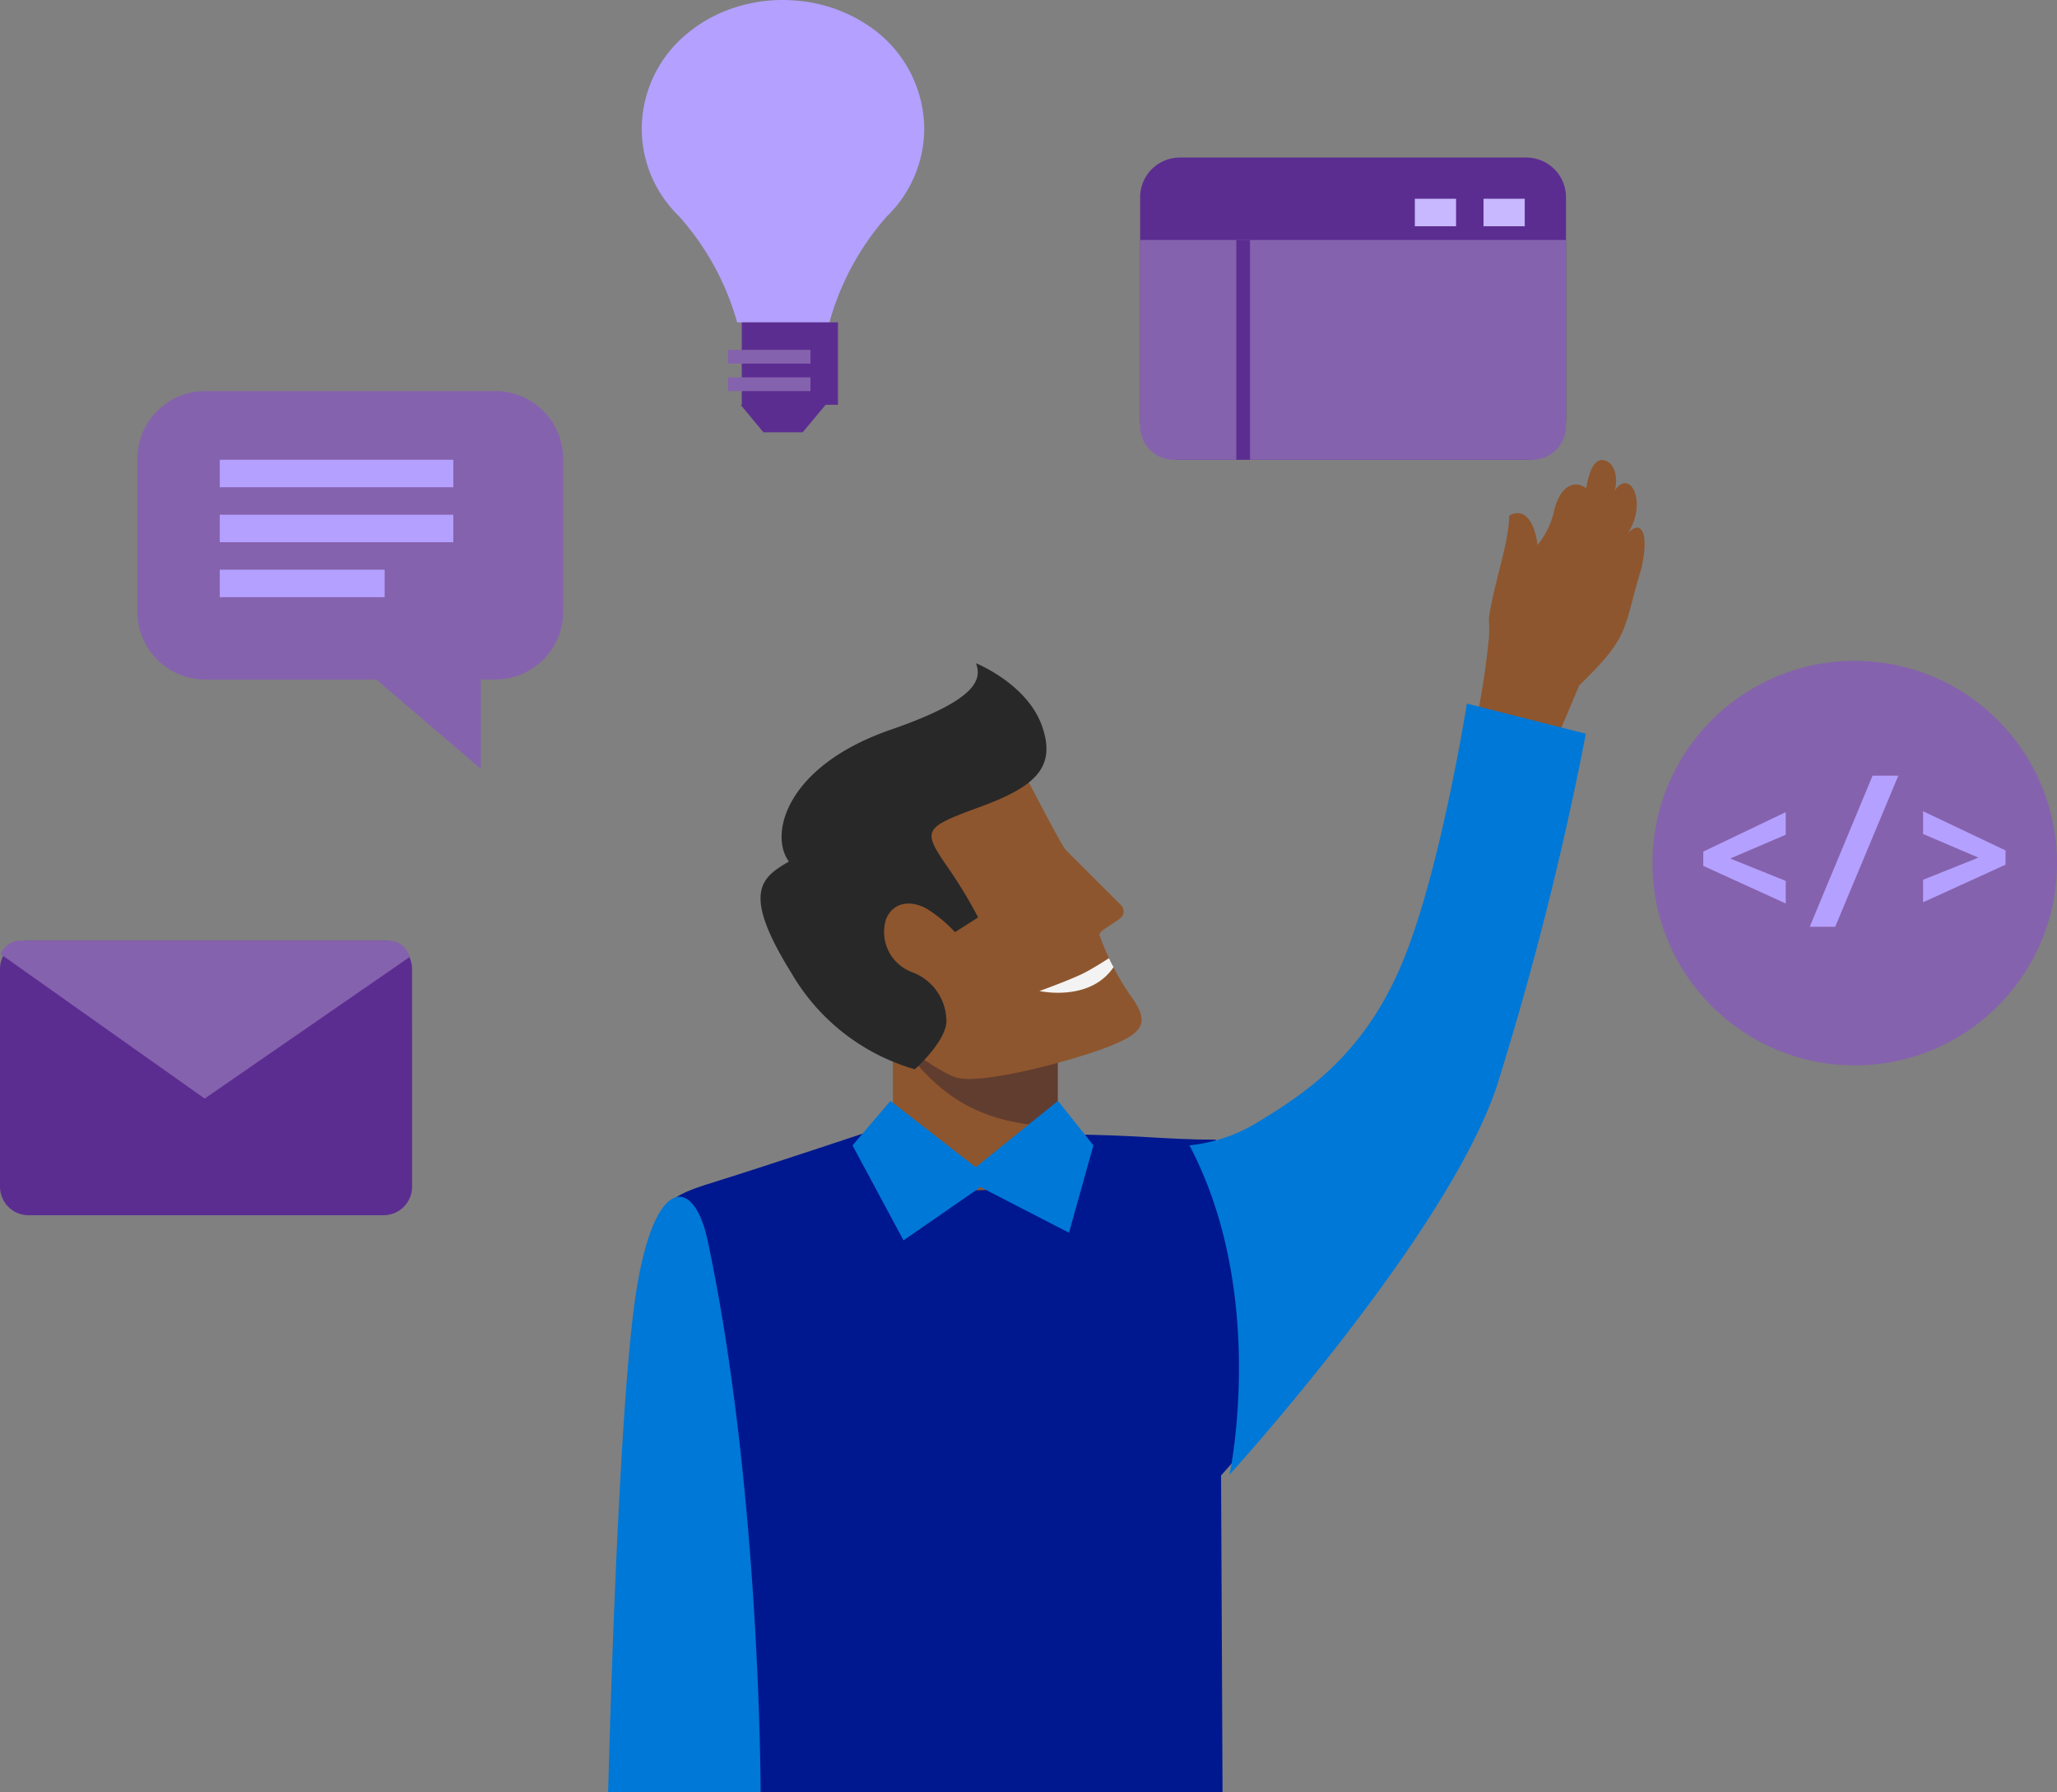 <svg xmlns="http://www.w3.org/2000/svg" viewBox="0 0 172.163 150"><rect x="0" y="0" width="172.163" height="150" fill="#808080" stroke="none"/><title>zerodata-keep-an-eye-on-important-work</title><path d="M101.749 95.39c-4.27 0-6.955-.431-12.626-.431L81.108 98.1l-7.141-3.8s-9.934 3.313-13.705 4.484-5.077 1.6-5.077 4.8.142 46.416.142 46.416h46.995l-.124-26.508s2.084-2.3 5-5.827z" fill="#00188f"/><path d="M127.74 38.481H98.748a3.323 3.323 0 0 1-3.324-3.321V16.511a3.323 3.323 0 0 1 3.321-3.324h29a3.323 3.323 0 0 1 3.324 3.321v18.65a3.321 3.321 0 0 1-3.321 3.321z" fill="#5c2d91"/><path d="M95.424 20.086v15.577a2.817 2.817 0 0 0 2.816 2.818h30.007a2.817 2.817 0 0 0 2.818-2.816V20.086z" fill="#8562ad"/><path d="M103.472 20.086h1.15v18.395h-1.15z" fill="#5c2d91"/><path d="M124.166 16.636h3.449v2.3h-3.449zm-5.748 0h3.449v2.3h-3.449z" fill="#c7b8ff"/><path d="M74.73 87.768v7.114c0 2.156 2.028 4.742 6.969 4.742s6.827-2.429 6.827-5.016v-6.143z" fill="#8e562e"/><path d="M72.969 84.051c4 5.587 6.683 10.024 15.556 10.244v-5.916z" fill="#613d30"/><path d="M85.615 64.532S88.8 70.7 89.171 71.1s4.679 4.684 4.679 4.684a.75.75 0 0 1 .092.871c-.281.47-1.864 1.132-1.927 1.58a21.5 21.5 0 0 0 2.808 5.384c1.416 2.054.74 2.874-1.935 3.942-2.8 1.121-10.347 3.183-12.719 2.663s-12.387-8.83-12.387-8.83 2.51-13.815 4.54-15.46 13.293-1.402 13.293-1.402z" fill="#8e562e"/><path d="M81.691 55.515s4.254 1.711 5.507 5.215-.561 5.126-5.229 6.83-4.754 1.933-2.8 4.811a40.262 40.262 0 0 1 2.7 4.414l-1.938 1.235a11.727 11.727 0 0 0-2.355-1.954c-1.5-.83-2.913-.46-3.43.912a3.587 3.587 0 0 0 2.184 4.39 4.38 4.38 0 0 1 2.874 3.9c.183 1.735-2.636 4.23-2.636 4.23a17.542 17.542 0 0 1-10.325-8.048c-4.245-6.823-2.5-8-.214-9.341-1.669-2.248-.27-7.991 8.532-11.037 7.339-2.538 7.599-4.242 7.13-5.557z" fill="#282828"/><path d="M92.816 80.2c-.607.39-1.468.925-2.113 1.252-1.1.556-3.7 1.495-3.7 1.495s4.2.952 6.2-2a8.049 8.049 0 0 1-.387-.747z" fill="#f3f3f3"/><path d="M132.178 57.362c4.352-4.2 3.633-4.664 5.184-9.731.706-3.019.008-4.222-1.115-2.989 1.687-2.687.151-5.5-1.114-3.555.282-.87.145-2.405-.976-2.583-.981-.051-1.265 1.664-1.4 2.38-.7-.639-2.1-.51-2.665 1.792a6.958 6.958 0 0 1-1.406 2.943c-.276-2.226-1.255-3.12-2.376-2.455 0 2.251-1.272 5.6-1.7 8.6a13.338 13.338 0 0 1 0 1.688 66.127 66.127 0 0 1-2.014 10.89c7.142 1.3 7.529-2.113 7.529-2.113z" fill="#8e562e"/><path d="M74.527 92.144l7.138 5.551 6.884-5.551 2.965 3.722-2.043 7.309-7.407-3.817-6.444 4.46-4.268-7.951zM50.9 150s.73-29.892 2.191-40.8 4.951-10.934 6.135-5.369C63.66 124.653 63.66 150 63.66 150zm71.87-91.11s-2.191 13.972-5.4 21.675-8.034 10.922-12.417 13.55a13.575 13.575 0 0 1-5.4 1.75c6.575 12.482 3.355 27.558 3.355 27.558s18.113-19.89 22.349-32.449a270.228 270.228 0 0 0 7.473-29.563z" fill="#0078d7"/><path d="M34.491 99.326a2.387 2.387 0 0 1-2.387 2.387H2.388A2.388 2.388 0 0 1 0 99.325V81.107a2.388 2.388 0 0 1 2.388-2.387H32.1a2.388 2.388 0 0 1 2.387 2.388z" fill="#5c2d91"/><path d="M17.13 91.948L34.286 80.1a1.814 1.814 0 0 0-1.759-1.38H1.737a1.816 1.816 0 0 0-1.684 1.139zm24.329-59.216H17.175A5.678 5.678 0 0 0 11.5 38.41V51.2a5.677 5.677 0 0 0 5.677 5.677h14.315l8.747 7.473v-7.475h1.22a5.678 5.678 0 0 0 5.678-5.675V38.41a5.678 5.678 0 0 0-5.678-5.678z" fill="#8562ad"/><path d="M18.395 38.481H37.94v2.3H18.395zm0 4.6H37.94v2.3H18.395zm0 4.6h13.8v2.3h-13.8zM72.519 2.044a11.788 11.788 0 0 0-1.119-.653l-.031-.016q-.172-.088-.345-.169l-.1-.045q-.213-.1-.43-.187-.517-.218-1.06-.387c-.069-.022-.134-.044-.208-.063l-.272-.076L68.7.383l-.249-.061a25.331 25.331 0 0 0-.336-.07c-.067-.013-.132-.028-.2-.039q-.245-.045-.493-.079L67.229.11a9.344 9.344 0 0 0-.363-.041l-.2-.018c-.126-.01-.254-.02-.382-.026L66.1.014a13 13 0 0 0-5.229.834A12.128 12.128 0 0 0 58.4 2.14q-.454.31-.87.658a10.336 10.336 0 0 0-3.817 7.975 10.11 10.11 0 0 0 1.934 5.955 10.712 10.712 0 0 0 .934 1.124l.023.023.2.2.062.067.015.016a22.374 22.374 0 0 1 4.815 8.825h7.724a22.419 22.419 0 0 1 4.78-8.845 10.262 10.262 0 0 0 3.155-7.372 10.446 10.446 0 0 0-4.836-8.722z" fill="#b4a0ff"/><path d="M67.185 36.181h-3.291l-1.908-2.3H69.1zm-5.1-9.2h8.048v6.9h-8.05z" fill="#5c2d91"/><circle cx="155.233" cy="72.242" r="16.93" fill="#8562ad"/><path d="M149.459 75.621l-6.9-3.145v-1.2l6.9-3.3v1.891l-4.6 1.97v.041l4.6 1.852zm9.424-10.7L153.6 77.57h-2.133l5.261-12.647zm8.971 7.454l-6.9 3.145v-1.886l4.6-1.839v-.027l-4.6-1.966V67.9l6.9 3.279v1.2z" fill="#b4a0ff"/><path d="M60.933 29.283h6.9v1.15h-6.9zm0 2.3h6.9v1.15h-6.9z" fill="#8562ad"/></svg>